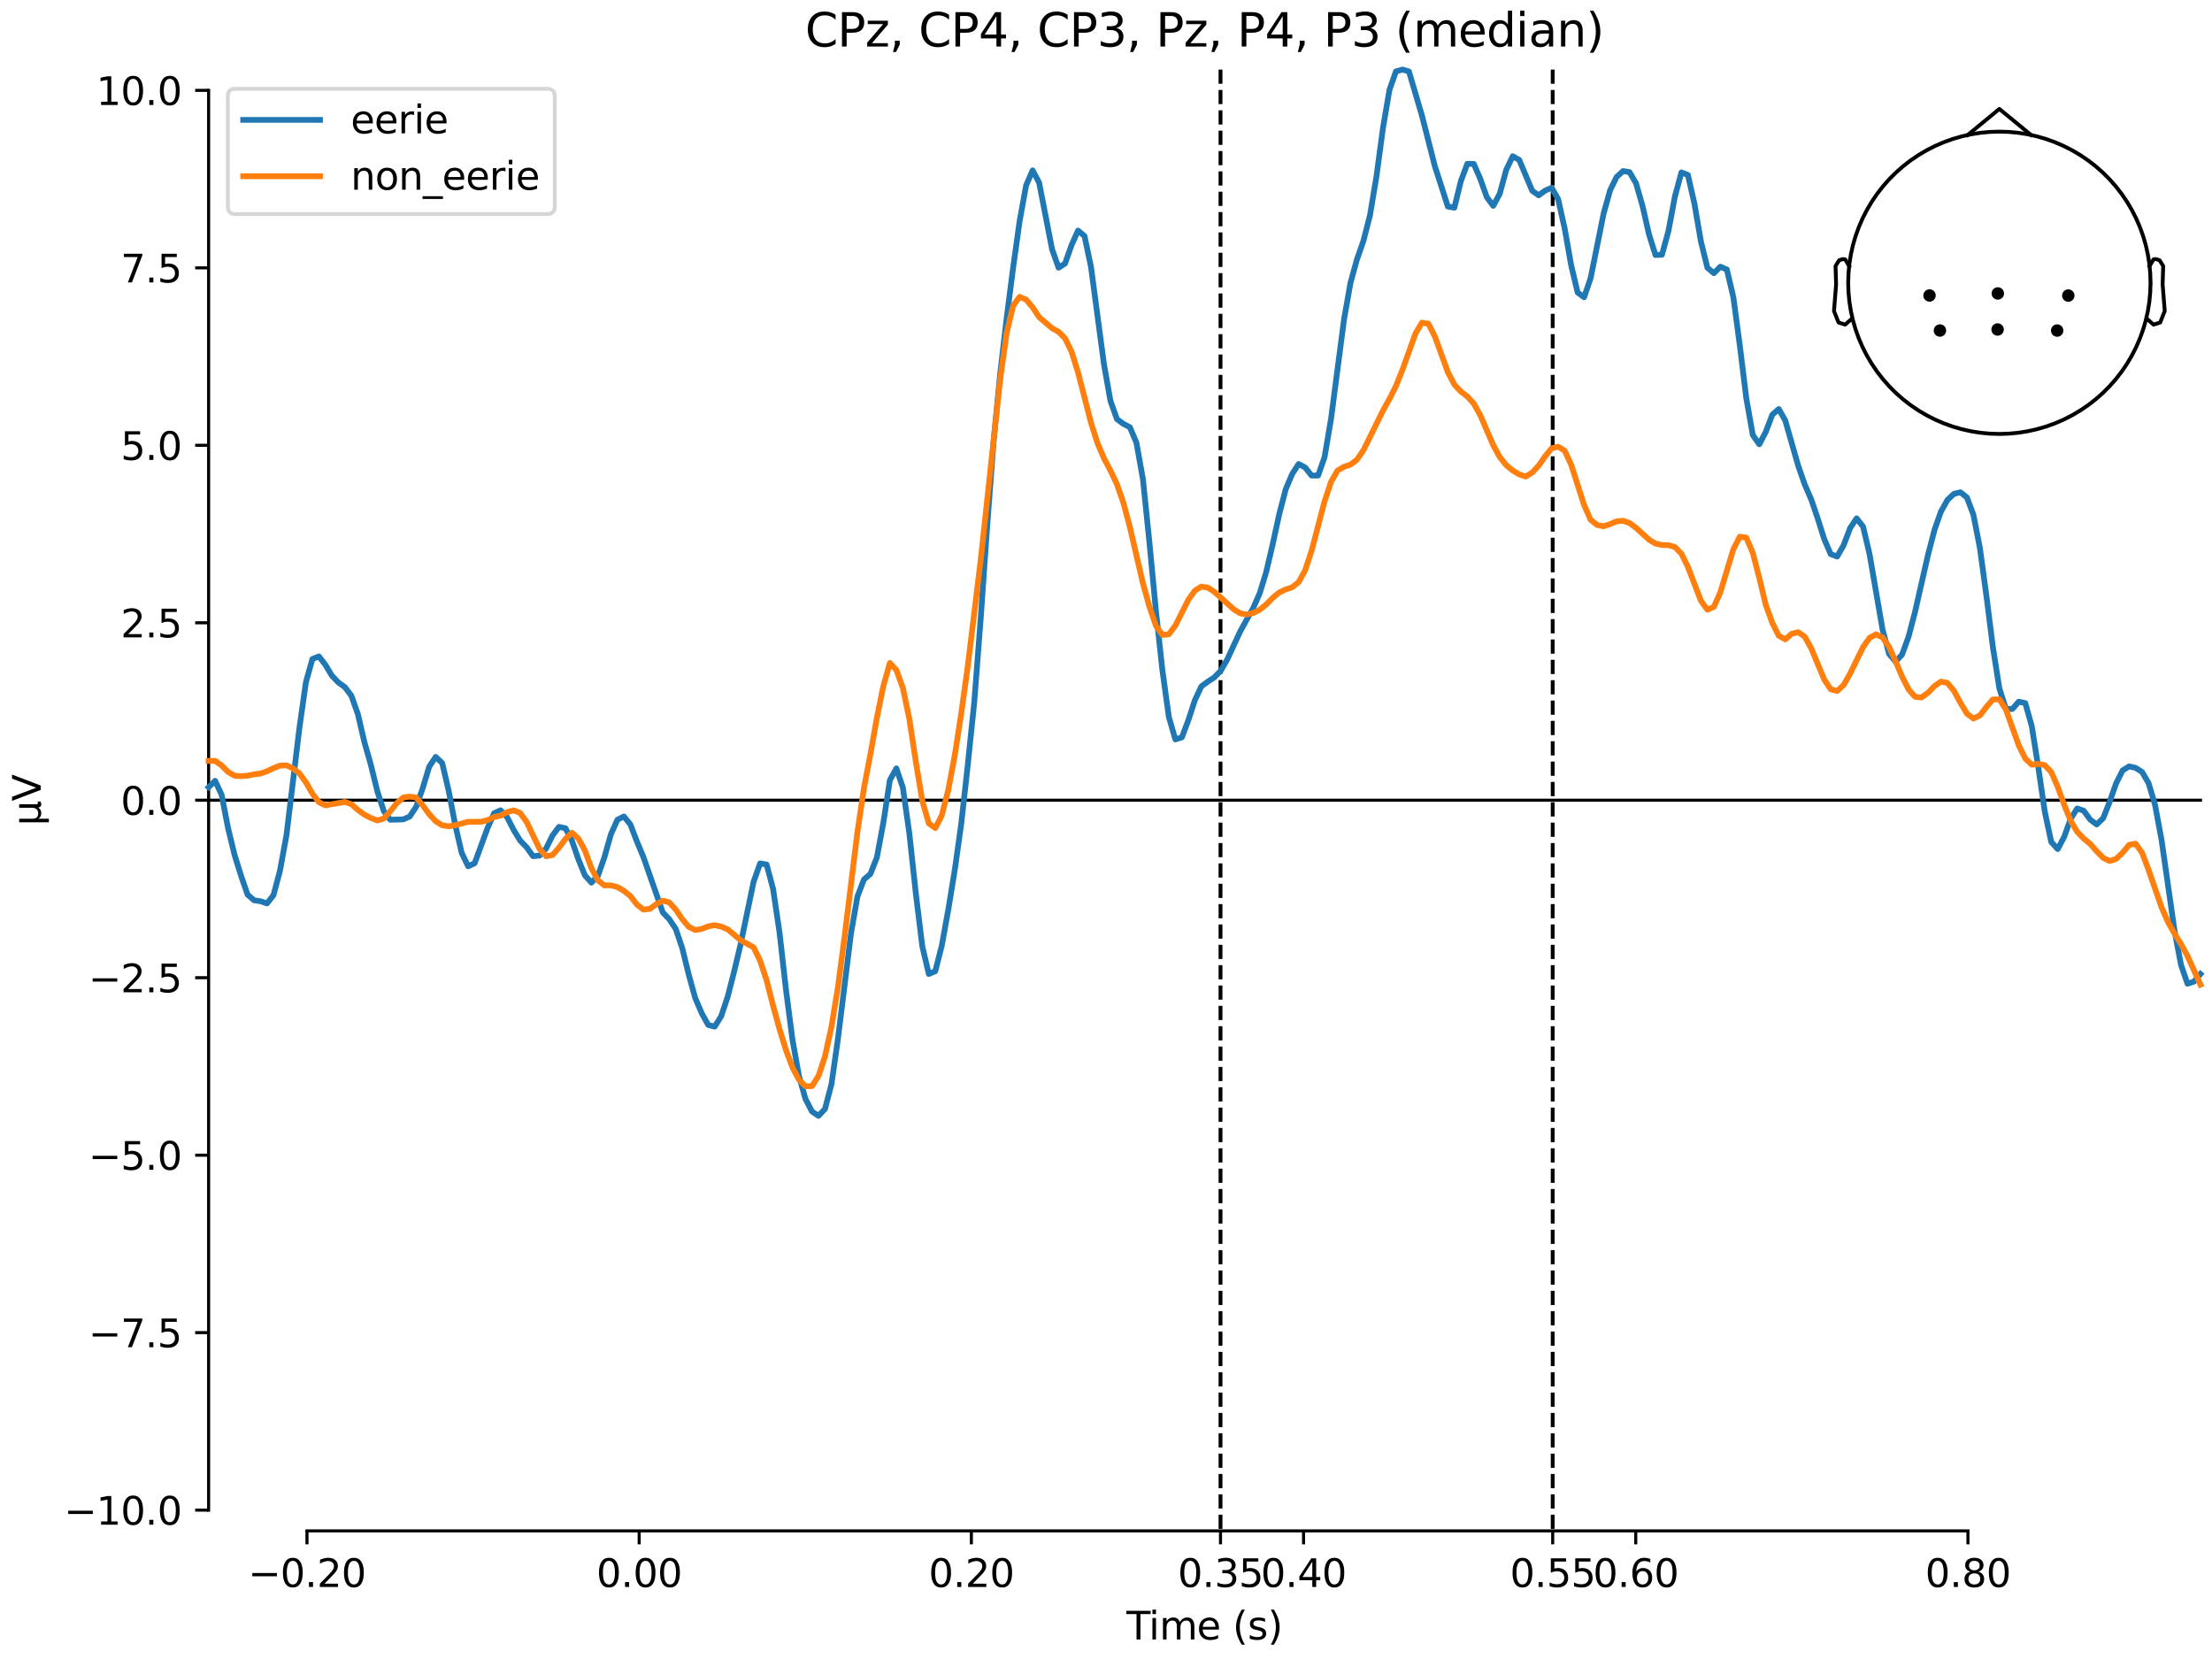 <?xml version="1.0" encoding="utf-8" standalone="no"?>
<!DOCTYPE svg PUBLIC "-//W3C//DTD SVG 1.1//EN"
  "http://www.w3.org/Graphics/SVG/1.1/DTD/svg11.dtd">
<svg xmlns:xlink="http://www.w3.org/1999/xlink" width="576pt" height="432pt" viewBox="0 0 576 432" xmlns="http://www.w3.org/2000/svg" version="1.1">
 <defs>
  <style type="text/css">*{stroke-linejoin: round; stroke-linecap: butt}</style>
 </defs>
 <g id="figure_1">
  <g id="patch_1">
   <path d="M 0 432 
L 576 432 
L 576 0 
L 0 0 
z
" style="fill: #ffffff"/>
  </g>
  <g id="axes_1">
   <g id="patch_2">
    <path d="M 54.324 398.644 
L 573 398.644 
L 573 18.118 
L 54.324 18.118 
L 54.324 398.644 
z
" style="fill: none; opacity: 0"/>
   </g>
   <g id="patch_3">
    <path d="M 54.324 393.226 
L 54.324 23.536 
" style="fill: none; stroke: #000000; stroke-width: 0.8; stroke-linejoin: miter; stroke-linecap: square"/>
   </g>
   <g id="LineCollection_1">
    <path d="M 317.818 18.118 
L 317.818 398.644 
" clip-path="url(#pedfda685ec)" style="fill: none; stroke-dasharray: 3.7,1.6; stroke-dashoffset: 0; stroke: #000000"/>
    <path d="M 404.32 18.118 
L 404.32 398.644 
" clip-path="url(#pedfda685ec)" style="fill: none; stroke-dasharray: 3.7,1.6; stroke-dashoffset: 0; stroke: #000000"/>
   </g>
   <g id="matplotlib.axis_1">
    <g id="xtick_1">
     <g id="line2d_1">
      <defs>
       <path id="md58095487a" d="M 0 0 
L 0 3.5 
" style="stroke: #000000; stroke-width: 0.8"/>
      </defs>
      <g>
       <use xlink:href="#md58095487a" x="79.936" y="398.644" style="stroke: #000000; stroke-width: 0.8"/>
      </g>
     </g>
     <g id="text_1">
      <!-- −0.20 -->
      <g transform="translate(64.614 413.242) scale(0.1 -0.1)">
       <defs>
        <path id="DejaVuSans-2212" d="M 678 2272 
L 4684 2272 
L 4684 1741 
L 678 1741 
L 678 2272 
z
" transform="scale(0.016)"/>
        <path id="DejaVuSans-30" d="M 2034 4250 
Q 1547 4250 1301 3770 
Q 1056 3291 1056 2328 
Q 1056 1369 1301 889 
Q 1547 409 2034 409 
Q 2525 409 2770 889 
Q 3016 1369 3016 2328 
Q 3016 3291 2770 3770 
Q 2525 4250 2034 4250 
z
M 2034 4750 
Q 2819 4750 3233 4129 
Q 3647 3509 3647 2328 
Q 3647 1150 3233 529 
Q 2819 -91 2034 -91 
Q 1250 -91 836 529 
Q 422 1150 422 2328 
Q 422 3509 836 4129 
Q 1250 4750 2034 4750 
z
" transform="scale(0.016)"/>
        <path id="DejaVuSans-2e" d="M 684 794 
L 1344 794 
L 1344 0 
L 684 0 
L 684 794 
z
" transform="scale(0.016)"/>
        <path id="DejaVuSans-32" d="M 1228 531 
L 3431 531 
L 3431 0 
L 469 0 
L 469 531 
Q 828 903 1448 1529 
Q 2069 2156 2228 2338 
Q 2531 2678 2651 2914 
Q 2772 3150 2772 3378 
Q 2772 3750 2511 3984 
Q 2250 4219 1831 4219 
Q 1534 4219 1204 4116 
Q 875 4013 500 3803 
L 500 4441 
Q 881 4594 1212 4672 
Q 1544 4750 1819 4750 
Q 2544 4750 2975 4387 
Q 3406 4025 3406 3419 
Q 3406 3131 3298 2873 
Q 3191 2616 2906 2266 
Q 2828 2175 2409 1742 
Q 1991 1309 1228 531 
z
" transform="scale(0.016)"/>
       </defs>
       <use xlink:href="#DejaVuSans-2212"/>
       <use xlink:href="#DejaVuSans-30" transform="translate(83.789 0)"/>
       <use xlink:href="#DejaVuSans-2e" transform="translate(147.412 0)"/>
       <use xlink:href="#DejaVuSans-32" transform="translate(179.199 0)"/>
       <use xlink:href="#DejaVuSans-30" transform="translate(242.822 0)"/>
      </g>
     </g>
    </g>
    <g id="xtick_2">
     <g id="line2d_2">
      <g>
       <use xlink:href="#md58095487a" x="166.439" y="398.644" style="stroke: #000000; stroke-width: 0.8"/>
      </g>
     </g>
     <g id="text_2">
      <!-- 0.00 -->
      <g transform="translate(155.306 413.242) scale(0.1 -0.1)">
       <use xlink:href="#DejaVuSans-30"/>
       <use xlink:href="#DejaVuSans-2e" transform="translate(63.623 0)"/>
       <use xlink:href="#DejaVuSans-30" transform="translate(95.41 0)"/>
       <use xlink:href="#DejaVuSans-30" transform="translate(159.033 0)"/>
      </g>
     </g>
    </g>
    <g id="xtick_3">
     <g id="line2d_3">
      <g>
       <use xlink:href="#md58095487a" x="252.941" y="398.644" style="stroke: #000000; stroke-width: 0.8"/>
      </g>
     </g>
     <g id="text_3">
      <!-- 0.20 -->
      <g transform="translate(241.808 413.242) scale(0.1 -0.1)">
       <use xlink:href="#DejaVuSans-30"/>
       <use xlink:href="#DejaVuSans-2e" transform="translate(63.623 0)"/>
       <use xlink:href="#DejaVuSans-32" transform="translate(95.41 0)"/>
       <use xlink:href="#DejaVuSans-30" transform="translate(159.033 0)"/>
      </g>
     </g>
    </g>
    <g id="xtick_4">
     <g id="line2d_4">
      <g>
       <use xlink:href="#md58095487a" x="317.818" y="398.644" style="stroke: #000000; stroke-width: 0.8"/>
      </g>
     </g>
     <g id="text_4">
      <!-- 0.35 -->
      <g transform="translate(306.685 413.242) scale(0.1 -0.1)">
       <defs>
        <path id="DejaVuSans-33" d="M 2597 2516 
Q 3050 2419 3304 2112 
Q 3559 1806 3559 1356 
Q 3559 666 3084 287 
Q 2609 -91 1734 -91 
Q 1441 -91 1130 -33 
Q 819 25 488 141 
L 488 750 
Q 750 597 1062 519 
Q 1375 441 1716 441 
Q 2309 441 2620 675 
Q 2931 909 2931 1356 
Q 2931 1769 2642 2001 
Q 2353 2234 1838 2234 
L 1294 2234 
L 1294 2753 
L 1863 2753 
Q 2328 2753 2575 2939 
Q 2822 3125 2822 3475 
Q 2822 3834 2567 4026 
Q 2313 4219 1838 4219 
Q 1578 4219 1281 4162 
Q 984 4106 628 3988 
L 628 4550 
Q 988 4650 1302 4700 
Q 1616 4750 1894 4750 
Q 2613 4750 3031 4423 
Q 3450 4097 3450 3541 
Q 3450 3153 3228 2886 
Q 3006 2619 2597 2516 
z
" transform="scale(0.016)"/>
        <path id="DejaVuSans-35" d="M 691 4666 
L 3169 4666 
L 3169 4134 
L 1269 4134 
L 1269 2991 
Q 1406 3038 1543 3061 
Q 1681 3084 1819 3084 
Q 2600 3084 3056 2656 
Q 3513 2228 3513 1497 
Q 3513 744 3044 326 
Q 2575 -91 1722 -91 
Q 1428 -91 1123 -41 
Q 819 9 494 109 
L 494 744 
Q 775 591 1075 516 
Q 1375 441 1709 441 
Q 2250 441 2565 725 
Q 2881 1009 2881 1497 
Q 2881 1984 2565 2268 
Q 2250 2553 1709 2553 
Q 1456 2553 1204 2497 
Q 953 2441 691 2322 
L 691 4666 
z
" transform="scale(0.016)"/>
       </defs>
       <use xlink:href="#DejaVuSans-30"/>
       <use xlink:href="#DejaVuSans-2e" transform="translate(63.623 0)"/>
       <use xlink:href="#DejaVuSans-33" transform="translate(95.41 0)"/>
       <use xlink:href="#DejaVuSans-35" transform="translate(159.033 0)"/>
      </g>
     </g>
    </g>
    <g id="xtick_5">
     <g id="line2d_5">
      <g>
       <use xlink:href="#md58095487a" x="339.443" y="398.644" style="stroke: #000000; stroke-width: 0.8"/>
      </g>
     </g>
     <g id="text_5">
      <!-- 0.40 -->
      <g transform="translate(328.311 413.242) scale(0.1 -0.1)">
       <defs>
        <path id="DejaVuSans-34" d="M 2419 4116 
L 825 1625 
L 2419 1625 
L 2419 4116 
z
M 2253 4666 
L 3047 4666 
L 3047 1625 
L 3713 1625 
L 3713 1100 
L 3047 1100 
L 3047 0 
L 2419 0 
L 2419 1100 
L 313 1100 
L 313 1709 
L 2253 4666 
z
" transform="scale(0.016)"/>
       </defs>
       <use xlink:href="#DejaVuSans-30"/>
       <use xlink:href="#DejaVuSans-2e" transform="translate(63.623 0)"/>
       <use xlink:href="#DejaVuSans-34" transform="translate(95.41 0)"/>
       <use xlink:href="#DejaVuSans-30" transform="translate(159.033 0)"/>
      </g>
     </g>
    </g>
    <g id="xtick_6">
     <g id="line2d_6">
      <g>
       <use xlink:href="#md58095487a" x="404.32" y="398.644" style="stroke: #000000; stroke-width: 0.8"/>
      </g>
     </g>
     <g id="text_6">
      <!-- 0.55 -->
      <g transform="translate(393.187 413.242) scale(0.1 -0.1)">
       <use xlink:href="#DejaVuSans-30"/>
       <use xlink:href="#DejaVuSans-2e" transform="translate(63.623 0)"/>
       <use xlink:href="#DejaVuSans-35" transform="translate(95.41 0)"/>
       <use xlink:href="#DejaVuSans-35" transform="translate(159.033 0)"/>
      </g>
     </g>
    </g>
    <g id="xtick_7">
     <g id="line2d_7">
      <g>
       <use xlink:href="#md58095487a" x="425.946" y="398.644" style="stroke: #000000; stroke-width: 0.8"/>
      </g>
     </g>
     <g id="text_7">
      <!-- 0.60 -->
      <g transform="translate(414.813 413.242) scale(0.1 -0.1)">
       <defs>
        <path id="DejaVuSans-36" d="M 2113 2584 
Q 1688 2584 1439 2293 
Q 1191 2003 1191 1497 
Q 1191 994 1439 701 
Q 1688 409 2113 409 
Q 2538 409 2786 701 
Q 3034 994 3034 1497 
Q 3034 2003 2786 2293 
Q 2538 2584 2113 2584 
z
M 3366 4563 
L 3366 3988 
Q 3128 4100 2886 4159 
Q 2644 4219 2406 4219 
Q 1781 4219 1451 3797 
Q 1122 3375 1075 2522 
Q 1259 2794 1537 2939 
Q 1816 3084 2150 3084 
Q 2853 3084 3261 2657 
Q 3669 2231 3669 1497 
Q 3669 778 3244 343 
Q 2819 -91 2113 -91 
Q 1303 -91 875 529 
Q 447 1150 447 2328 
Q 447 3434 972 4092 
Q 1497 4750 2381 4750 
Q 2619 4750 2861 4703 
Q 3103 4656 3366 4563 
z
" transform="scale(0.016)"/>
       </defs>
       <use xlink:href="#DejaVuSans-30"/>
       <use xlink:href="#DejaVuSans-2e" transform="translate(63.623 0)"/>
       <use xlink:href="#DejaVuSans-36" transform="translate(95.41 0)"/>
       <use xlink:href="#DejaVuSans-30" transform="translate(159.033 0)"/>
      </g>
     </g>
    </g>
    <g id="xtick_8">
     <g id="line2d_8">
      <g>
       <use xlink:href="#md58095487a" x="512.448" y="398.644" style="stroke: #000000; stroke-width: 0.8"/>
      </g>
     </g>
     <g id="text_8">
      <!-- 0.80 -->
      <g transform="translate(501.315 413.242) scale(0.1 -0.1)">
       <defs>
        <path id="DejaVuSans-38" d="M 2034 2216 
Q 1584 2216 1326 1975 
Q 1069 1734 1069 1313 
Q 1069 891 1326 650 
Q 1584 409 2034 409 
Q 2484 409 2743 651 
Q 3003 894 3003 1313 
Q 3003 1734 2745 1975 
Q 2488 2216 2034 2216 
z
M 1403 2484 
Q 997 2584 770 2862 
Q 544 3141 544 3541 
Q 544 4100 942 4425 
Q 1341 4750 2034 4750 
Q 2731 4750 3128 4425 
Q 3525 4100 3525 3541 
Q 3525 3141 3298 2862 
Q 3072 2584 2669 2484 
Q 3125 2378 3379 2068 
Q 3634 1759 3634 1313 
Q 3634 634 3220 271 
Q 2806 -91 2034 -91 
Q 1263 -91 848 271 
Q 434 634 434 1313 
Q 434 1759 690 2068 
Q 947 2378 1403 2484 
z
M 1172 3481 
Q 1172 3119 1398 2916 
Q 1625 2713 2034 2713 
Q 2441 2713 2670 2916 
Q 2900 3119 2900 3481 
Q 2900 3844 2670 4047 
Q 2441 4250 2034 4250 
Q 1625 4250 1398 4047 
Q 1172 3844 1172 3481 
z
" transform="scale(0.016)"/>
       </defs>
       <use xlink:href="#DejaVuSans-30"/>
       <use xlink:href="#DejaVuSans-2e" transform="translate(63.623 0)"/>
       <use xlink:href="#DejaVuSans-38" transform="translate(95.41 0)"/>
       <use xlink:href="#DejaVuSans-30" transform="translate(159.033 0)"/>
      </g>
     </g>
    </g>
    <g id="text_9">
     <!-- Time (s) -->
     <g transform="translate(293.333 426.92) scale(0.1 -0.1)">
      <defs>
       <path id="DejaVuSans-54" d="M -19 4666 
L 3928 4666 
L 3928 4134 
L 2272 4134 
L 2272 0 
L 1638 0 
L 1638 4134 
L -19 4134 
L -19 4666 
z
" transform="scale(0.016)"/>
       <path id="DejaVuSans-69" d="M 603 3500 
L 1178 3500 
L 1178 0 
L 603 0 
L 603 3500 
z
M 603 4863 
L 1178 4863 
L 1178 4134 
L 603 4134 
L 603 4863 
z
" transform="scale(0.016)"/>
       <path id="DejaVuSans-6d" d="M 3328 2828 
Q 3544 3216 3844 3400 
Q 4144 3584 4550 3584 
Q 5097 3584 5394 3201 
Q 5691 2819 5691 2113 
L 5691 0 
L 5113 0 
L 5113 2094 
Q 5113 2597 4934 2840 
Q 4756 3084 4391 3084 
Q 3944 3084 3684 2787 
Q 3425 2491 3425 1978 
L 3425 0 
L 2847 0 
L 2847 2094 
Q 2847 2600 2669 2842 
Q 2491 3084 2119 3084 
Q 1678 3084 1418 2786 
Q 1159 2488 1159 1978 
L 1159 0 
L 581 0 
L 581 3500 
L 1159 3500 
L 1159 2956 
Q 1356 3278 1631 3431 
Q 1906 3584 2284 3584 
Q 2666 3584 2933 3390 
Q 3200 3197 3328 2828 
z
" transform="scale(0.016)"/>
       <path id="DejaVuSans-65" d="M 3597 1894 
L 3597 1613 
L 953 1613 
Q 991 1019 1311 708 
Q 1631 397 2203 397 
Q 2534 397 2845 478 
Q 3156 559 3463 722 
L 3463 178 
Q 3153 47 2828 -22 
Q 2503 -91 2169 -91 
Q 1331 -91 842 396 
Q 353 884 353 1716 
Q 353 2575 817 3079 
Q 1281 3584 2069 3584 
Q 2775 3584 3186 3129 
Q 3597 2675 3597 1894 
z
M 3022 2063 
Q 3016 2534 2758 2815 
Q 2500 3097 2075 3097 
Q 1594 3097 1305 2825 
Q 1016 2553 972 2059 
L 3022 2063 
z
" transform="scale(0.016)"/>
       <path id="DejaVuSans-20" transform="scale(0.016)"/>
       <path id="DejaVuSans-28" d="M 1984 4856 
Q 1566 4138 1362 3434 
Q 1159 2731 1159 2009 
Q 1159 1288 1364 580 
Q 1569 -128 1984 -844 
L 1484 -844 
Q 1016 -109 783 600 
Q 550 1309 550 2009 
Q 550 2706 781 3412 
Q 1013 4119 1484 4856 
L 1984 4856 
z
" transform="scale(0.016)"/>
       <path id="DejaVuSans-73" d="M 2834 3397 
L 2834 2853 
Q 2591 2978 2328 3040 
Q 2066 3103 1784 3103 
Q 1356 3103 1142 2972 
Q 928 2841 928 2578 
Q 928 2378 1081 2264 
Q 1234 2150 1697 2047 
L 1894 2003 
Q 2506 1872 2764 1633 
Q 3022 1394 3022 966 
Q 3022 478 2636 193 
Q 2250 -91 1575 -91 
Q 1294 -91 989 -36 
Q 684 19 347 128 
L 347 722 
Q 666 556 975 473 
Q 1284 391 1588 391 
Q 1994 391 2212 530 
Q 2431 669 2431 922 
Q 2431 1156 2273 1281 
Q 2116 1406 1581 1522 
L 1381 1569 
Q 847 1681 609 1914 
Q 372 2147 372 2553 
Q 372 3047 722 3315 
Q 1072 3584 1716 3584 
Q 2034 3584 2315 3537 
Q 2597 3491 2834 3397 
z
" transform="scale(0.016)"/>
       <path id="DejaVuSans-29" d="M 513 4856 
L 1013 4856 
Q 1481 4119 1714 3412 
Q 1947 2706 1947 2009 
Q 1947 1309 1714 600 
Q 1481 -109 1013 -844 
L 513 -844 
Q 928 -128 1133 580 
Q 1338 1288 1338 2009 
Q 1338 2731 1133 3434 
Q 928 4138 513 4856 
z
" transform="scale(0.016)"/>
      </defs>
      <use xlink:href="#DejaVuSans-54"/>
      <use xlink:href="#DejaVuSans-69" transform="translate(57.959 0)"/>
      <use xlink:href="#DejaVuSans-6d" transform="translate(85.742 0)"/>
      <use xlink:href="#DejaVuSans-65" transform="translate(183.154 0)"/>
      <use xlink:href="#DejaVuSans-20" transform="translate(244.678 0)"/>
      <use xlink:href="#DejaVuSans-28" transform="translate(276.465 0)"/>
      <use xlink:href="#DejaVuSans-73" transform="translate(315.479 0)"/>
      <use xlink:href="#DejaVuSans-29" transform="translate(367.578 0)"/>
     </g>
    </g>
   </g>
   <g id="matplotlib.axis_2">
    <g id="ytick_1">
     <g id="line2d_9">
      <defs>
       <path id="mf1c312c340" d="M 0 0 
L -3.5 0 
" style="stroke: #000000; stroke-width: 0.8"/>
      </defs>
      <g>
       <use xlink:href="#mf1c312c340" x="54.324" y="393.226" style="stroke: #000000; stroke-width: 0.8"/>
      </g>
     </g>
     <g id="text_10">
      <!-- −10.0 -->
      <g transform="translate(16.678 397.025) scale(0.1 -0.1)">
       <defs>
        <path id="DejaVuSans-31" d="M 794 531 
L 1825 531 
L 1825 4091 
L 703 3866 
L 703 4441 
L 1819 4666 
L 2450 4666 
L 2450 531 
L 3481 531 
L 3481 0 
L 794 0 
L 794 531 
z
" transform="scale(0.016)"/>
       </defs>
       <use xlink:href="#DejaVuSans-2212"/>
       <use xlink:href="#DejaVuSans-31" transform="translate(83.789 0)"/>
       <use xlink:href="#DejaVuSans-30" transform="translate(147.412 0)"/>
       <use xlink:href="#DejaVuSans-2e" transform="translate(211.035 0)"/>
       <use xlink:href="#DejaVuSans-30" transform="translate(242.822 0)"/>
      </g>
     </g>
    </g>
    <g id="ytick_2">
     <g id="line2d_10">
      <g>
       <use xlink:href="#mf1c312c340" x="54.324" y="347.015" style="stroke: #000000; stroke-width: 0.8"/>
      </g>
     </g>
     <g id="text_11">
      <!-- −7.5 -->
      <g transform="translate(23.041 350.814) scale(0.1 -0.1)">
       <defs>
        <path id="DejaVuSans-37" d="M 525 4666 
L 3525 4666 
L 3525 4397 
L 1831 0 
L 1172 0 
L 2766 4134 
L 525 4134 
L 525 4666 
z
" transform="scale(0.016)"/>
       </defs>
       <use xlink:href="#DejaVuSans-2212"/>
       <use xlink:href="#DejaVuSans-37" transform="translate(83.789 0)"/>
       <use xlink:href="#DejaVuSans-2e" transform="translate(147.412 0)"/>
       <use xlink:href="#DejaVuSans-35" transform="translate(179.199 0)"/>
      </g>
     </g>
    </g>
    <g id="ytick_3">
     <g id="line2d_11">
      <g>
       <use xlink:href="#mf1c312c340" x="54.324" y="300.803" style="stroke: #000000; stroke-width: 0.8"/>
      </g>
     </g>
     <g id="text_12">
      <!-- −5.0 -->
      <g transform="translate(23.041 304.603) scale(0.1 -0.1)">
       <use xlink:href="#DejaVuSans-2212"/>
       <use xlink:href="#DejaVuSans-35" transform="translate(83.789 0)"/>
       <use xlink:href="#DejaVuSans-2e" transform="translate(147.412 0)"/>
       <use xlink:href="#DejaVuSans-30" transform="translate(179.199 0)"/>
      </g>
     </g>
    </g>
    <g id="ytick_4">
     <g id="line2d_12">
      <g>
       <use xlink:href="#mf1c312c340" x="54.324" y="254.592" style="stroke: #000000; stroke-width: 0.8"/>
      </g>
     </g>
     <g id="text_13">
      <!-- −2.5 -->
      <g transform="translate(23.041 258.391) scale(0.1 -0.1)">
       <use xlink:href="#DejaVuSans-2212"/>
       <use xlink:href="#DejaVuSans-32" transform="translate(83.789 0)"/>
       <use xlink:href="#DejaVuSans-2e" transform="translate(147.412 0)"/>
       <use xlink:href="#DejaVuSans-35" transform="translate(179.199 0)"/>
      </g>
     </g>
    </g>
    <g id="ytick_5">
     <g id="line2d_13">
      <g>
       <use xlink:href="#mf1c312c340" x="54.324" y="208.381" style="stroke: #000000; stroke-width: 0.8"/>
      </g>
     </g>
     <g id="text_14">
      <!-- 0.0 -->
      <g transform="translate(31.421 212.18) scale(0.1 -0.1)">
       <use xlink:href="#DejaVuSans-30"/>
       <use xlink:href="#DejaVuSans-2e" transform="translate(63.623 0)"/>
       <use xlink:href="#DejaVuSans-30" transform="translate(95.41 0)"/>
      </g>
     </g>
    </g>
    <g id="ytick_6">
     <g id="line2d_14">
      <g>
       <use xlink:href="#mf1c312c340" x="54.324" y="162.17" style="stroke: #000000; stroke-width: 0.8"/>
      </g>
     </g>
     <g id="text_15">
      <!-- 2.5 -->
      <g transform="translate(31.421 165.969) scale(0.1 -0.1)">
       <use xlink:href="#DejaVuSans-32"/>
       <use xlink:href="#DejaVuSans-2e" transform="translate(63.623 0)"/>
       <use xlink:href="#DejaVuSans-35" transform="translate(95.41 0)"/>
      </g>
     </g>
    </g>
    <g id="ytick_7">
     <g id="line2d_15">
      <g>
       <use xlink:href="#mf1c312c340" x="54.324" y="115.958" style="stroke: #000000; stroke-width: 0.8"/>
      </g>
     </g>
     <g id="text_16">
      <!-- 5.0 -->
      <g transform="translate(31.421 119.758) scale(0.1 -0.1)">
       <use xlink:href="#DejaVuSans-35"/>
       <use xlink:href="#DejaVuSans-2e" transform="translate(63.623 0)"/>
       <use xlink:href="#DejaVuSans-30" transform="translate(95.41 0)"/>
      </g>
     </g>
    </g>
    <g id="ytick_8">
     <g id="line2d_16">
      <g>
       <use xlink:href="#mf1c312c340" x="54.324" y="69.747" style="stroke: #000000; stroke-width: 0.8"/>
      </g>
     </g>
     <g id="text_17">
      <!-- 7.5 -->
      <g transform="translate(31.421 73.546) scale(0.1 -0.1)">
       <use xlink:href="#DejaVuSans-37"/>
       <use xlink:href="#DejaVuSans-2e" transform="translate(63.623 0)"/>
       <use xlink:href="#DejaVuSans-35" transform="translate(95.41 0)"/>
      </g>
     </g>
    </g>
    <g id="ytick_9">
     <g id="line2d_17">
      <g>
       <use xlink:href="#mf1c312c340" x="54.324" y="23.536" style="stroke: #000000; stroke-width: 0.8"/>
      </g>
     </g>
     <g id="text_18">
      <!-- 10.0 -->
      <g transform="translate(25.058 27.335) scale(0.1 -0.1)">
       <use xlink:href="#DejaVuSans-31"/>
       <use xlink:href="#DejaVuSans-30" transform="translate(63.623 0)"/>
       <use xlink:href="#DejaVuSans-2e" transform="translate(127.246 0)"/>
       <use xlink:href="#DejaVuSans-30" transform="translate(159.033 0)"/>
      </g>
     </g>
    </g>
    <g id="text_19">
     <!-- µV -->
     <g transform="translate(10.599 214.982) rotate(-90) scale(0.1 -0.1)">
      <defs>
       <path id="DejaVuSans-b5" d="M 544 -1331 
L 544 3500 
L 1119 3500 
L 1119 1325 
Q 1119 872 1334 640 
Q 1550 409 1972 409 
Q 2434 409 2667 671 
Q 2900 934 2900 1459 
L 2900 3500 
L 3475 3500 
L 3475 806 
Q 3475 619 3529 530 
Q 3584 441 3700 441 
Q 3728 441 3778 458 
Q 3828 475 3916 513 
L 3916 50 
Q 3788 -22 3673 -56 
Q 3559 -91 3450 -91 
Q 3234 -91 3106 31 
Q 2978 153 2931 403 
Q 2775 156 2548 32 
Q 2322 -91 2016 -91 
Q 1697 -91 1473 31 
Q 1250 153 1119 397 
L 1119 -1331 
L 544 -1331 
z
" transform="scale(0.016)"/>
       <path id="DejaVuSans-56" d="M 1831 0 
L 50 4666 
L 709 4666 
L 2188 738 
L 3669 4666 
L 4325 4666 
L 2547 0 
L 1831 0 
z
" transform="scale(0.016)"/>
      </defs>
      <use xlink:href="#DejaVuSans-b5"/>
      <use xlink:href="#DejaVuSans-56" transform="translate(63.623 0)"/>
     </g>
    </g>
   </g>
   <g id="patch_4">
    <path d="M 79.936 398.644 
L 512.448 398.644 
" style="fill: none; stroke: #000000; stroke-width: 0.8; stroke-linejoin: miter; stroke-linecap: square"/>
   </g>
   <g id="patch_5">
    <path d="M 54.324 208.381 
L 573 208.381 
" style="fill: none; stroke: #000000; stroke-width: 0.8; stroke-linejoin: miter; stroke-linecap: square"/>
   </g>
   <g id="text_20">
    <!-- CPz, CP4, CP3, Pz, P4, P3 (median) -->
    <g transform="translate(209.669 12.118) scale(0.12 -0.12)">
     <defs>
      <path id="DejaVuSans-43" d="M 4122 4306 
L 4122 3641 
Q 3803 3938 3442 4084 
Q 3081 4231 2675 4231 
Q 1875 4231 1450 3742 
Q 1025 3253 1025 2328 
Q 1025 1406 1450 917 
Q 1875 428 2675 428 
Q 3081 428 3442 575 
Q 3803 722 4122 1019 
L 4122 359 
Q 3791 134 3420 21 
Q 3050 -91 2638 -91 
Q 1578 -91 968 557 
Q 359 1206 359 2328 
Q 359 3453 968 4101 
Q 1578 4750 2638 4750 
Q 3056 4750 3426 4639 
Q 3797 4528 4122 4306 
z
" transform="scale(0.016)"/>
      <path id="DejaVuSans-50" d="M 1259 4147 
L 1259 2394 
L 2053 2394 
Q 2494 2394 2734 2622 
Q 2975 2850 2975 3272 
Q 2975 3691 2734 3919 
Q 2494 4147 2053 4147 
L 1259 4147 
z
M 628 4666 
L 2053 4666 
Q 2838 4666 3239 4311 
Q 3641 3956 3641 3272 
Q 3641 2581 3239 2228 
Q 2838 1875 2053 1875 
L 1259 1875 
L 1259 0 
L 628 0 
L 628 4666 
z
" transform="scale(0.016)"/>
      <path id="DejaVuSans-7a" d="M 353 3500 
L 3084 3500 
L 3084 2975 
L 922 459 
L 3084 459 
L 3084 0 
L 275 0 
L 275 525 
L 2438 3041 
L 353 3041 
L 353 3500 
z
" transform="scale(0.016)"/>
      <path id="DejaVuSans-2c" d="M 750 794 
L 1409 794 
L 1409 256 
L 897 -744 
L 494 -744 
L 750 256 
L 750 794 
z
" transform="scale(0.016)"/>
      <path id="DejaVuSans-64" d="M 2906 2969 
L 2906 4863 
L 3481 4863 
L 3481 0 
L 2906 0 
L 2906 525 
Q 2725 213 2448 61 
Q 2172 -91 1784 -91 
Q 1150 -91 751 415 
Q 353 922 353 1747 
Q 353 2572 751 3078 
Q 1150 3584 1784 3584 
Q 2172 3584 2448 3432 
Q 2725 3281 2906 2969 
z
M 947 1747 
Q 947 1113 1208 752 
Q 1469 391 1925 391 
Q 2381 391 2643 752 
Q 2906 1113 2906 1747 
Q 2906 2381 2643 2742 
Q 2381 3103 1925 3103 
Q 1469 3103 1208 2742 
Q 947 2381 947 1747 
z
" transform="scale(0.016)"/>
      <path id="DejaVuSans-61" d="M 2194 1759 
Q 1497 1759 1228 1600 
Q 959 1441 959 1056 
Q 959 750 1161 570 
Q 1363 391 1709 391 
Q 2188 391 2477 730 
Q 2766 1069 2766 1631 
L 2766 1759 
L 2194 1759 
z
M 3341 1997 
L 3341 0 
L 2766 0 
L 2766 531 
Q 2569 213 2275 61 
Q 1981 -91 1556 -91 
Q 1019 -91 701 211 
Q 384 513 384 1019 
Q 384 1609 779 1909 
Q 1175 2209 1959 2209 
L 2766 2209 
L 2766 2266 
Q 2766 2663 2505 2880 
Q 2244 3097 1772 3097 
Q 1472 3097 1187 3025 
Q 903 2953 641 2809 
L 641 3341 
Q 956 3463 1253 3523 
Q 1550 3584 1831 3584 
Q 2591 3584 2966 3190 
Q 3341 2797 3341 1997 
z
" transform="scale(0.016)"/>
      <path id="DejaVuSans-6e" d="M 3513 2113 
L 3513 0 
L 2938 0 
L 2938 2094 
Q 2938 2591 2744 2837 
Q 2550 3084 2163 3084 
Q 1697 3084 1428 2787 
Q 1159 2491 1159 1978 
L 1159 0 
L 581 0 
L 581 3500 
L 1159 3500 
L 1159 2956 
Q 1366 3272 1645 3428 
Q 1925 3584 2291 3584 
Q 2894 3584 3203 3211 
Q 3513 2838 3513 2113 
z
" transform="scale(0.016)"/>
     </defs>
     <use xlink:href="#DejaVuSans-43"/>
     <use xlink:href="#DejaVuSans-50" transform="translate(69.824 0)"/>
     <use xlink:href="#DejaVuSans-7a" transform="translate(130.127 0)"/>
     <use xlink:href="#DejaVuSans-2c" transform="translate(182.617 0)"/>
     <use xlink:href="#DejaVuSans-20" transform="translate(214.404 0)"/>
     <use xlink:href="#DejaVuSans-43" transform="translate(246.191 0)"/>
     <use xlink:href="#DejaVuSans-50" transform="translate(316.016 0)"/>
     <use xlink:href="#DejaVuSans-34" transform="translate(376.318 0)"/>
     <use xlink:href="#DejaVuSans-2c" transform="translate(439.941 0)"/>
     <use xlink:href="#DejaVuSans-20" transform="translate(471.729 0)"/>
     <use xlink:href="#DejaVuSans-43" transform="translate(503.516 0)"/>
     <use xlink:href="#DejaVuSans-50" transform="translate(573.34 0)"/>
     <use xlink:href="#DejaVuSans-33" transform="translate(633.643 0)"/>
     <use xlink:href="#DejaVuSans-2c" transform="translate(697.266 0)"/>
     <use xlink:href="#DejaVuSans-20" transform="translate(729.053 0)"/>
     <use xlink:href="#DejaVuSans-50" transform="translate(760.84 0)"/>
     <use xlink:href="#DejaVuSans-7a" transform="translate(821.143 0)"/>
     <use xlink:href="#DejaVuSans-2c" transform="translate(873.633 0)"/>
     <use xlink:href="#DejaVuSans-20" transform="translate(905.42 0)"/>
     <use xlink:href="#DejaVuSans-50" transform="translate(937.207 0)"/>
     <use xlink:href="#DejaVuSans-34" transform="translate(997.51 0)"/>
     <use xlink:href="#DejaVuSans-2c" transform="translate(1061.133 0)"/>
     <use xlink:href="#DejaVuSans-20" transform="translate(1092.92 0)"/>
     <use xlink:href="#DejaVuSans-50" transform="translate(1124.707 0)"/>
     <use xlink:href="#DejaVuSans-33" transform="translate(1185.01 0)"/>
     <use xlink:href="#DejaVuSans-20" transform="translate(1248.633 0)"/>
     <use xlink:href="#DejaVuSans-28" transform="translate(1280.42 0)"/>
     <use xlink:href="#DejaVuSans-6d" transform="translate(1319.434 0)"/>
     <use xlink:href="#DejaVuSans-65" transform="translate(1416.846 0)"/>
     <use xlink:href="#DejaVuSans-64" transform="translate(1478.369 0)"/>
     <use xlink:href="#DejaVuSans-69" transform="translate(1541.846 0)"/>
     <use xlink:href="#DejaVuSans-61" transform="translate(1569.629 0)"/>
     <use xlink:href="#DejaVuSans-6e" transform="translate(1630.908 0)"/>
     <use xlink:href="#DejaVuSans-29" transform="translate(1694.287 0)"/>
    </g>
   </g>
   <g id="legend_1">
    <g id="patch_6">
     <path d="M 61.324 55.753 
L 142.466 55.753 
Q 144.466 55.753 144.466 53.753 
L 144.466 25.118 
Q 144.466 23.118 142.466 23.118 
L 61.324 23.118 
Q 59.324 23.118 59.324 25.118 
L 59.324 53.753 
Q 59.324 55.753 61.324 55.753 
z
" style="fill: #ffffff; opacity: 0.8; stroke: #cccccc; stroke-linejoin: miter"/>
    </g>
    <g id="line2d_18">
     <path d="M 63.324 31.217 
L 73.324 31.217 
L 83.324 31.217 
" style="fill: none; stroke: #1f77b4; stroke-width: 1.5; stroke-linecap: square"/>
    </g>
    <g id="text_21">
     <!-- eerie -->
     <g transform="translate(91.324 34.717) scale(0.1 -0.1)">
      <defs>
       <path id="DejaVuSans-72" d="M 2631 2963 
Q 2534 3019 2420 3045 
Q 2306 3072 2169 3072 
Q 1681 3072 1420 2755 
Q 1159 2438 1159 1844 
L 1159 0 
L 581 0 
L 581 3500 
L 1159 3500 
L 1159 2956 
Q 1341 3275 1631 3429 
Q 1922 3584 2338 3584 
Q 2397 3584 2469 3576 
Q 2541 3569 2628 3553 
L 2631 2963 
z
" transform="scale(0.016)"/>
      </defs>
      <use xlink:href="#DejaVuSans-65"/>
      <use xlink:href="#DejaVuSans-65" transform="translate(61.523 0)"/>
      <use xlink:href="#DejaVuSans-72" transform="translate(123.047 0)"/>
      <use xlink:href="#DejaVuSans-69" transform="translate(164.16 0)"/>
      <use xlink:href="#DejaVuSans-65" transform="translate(191.943 0)"/>
     </g>
    </g>
    <g id="line2d_19">
     <path d="M 63.324 45.895 
L 73.324 45.895 
L 83.324 45.895 
" style="fill: none; stroke: #ff7f0e; stroke-width: 1.5; stroke-linecap: square"/>
    </g>
    <g id="text_22">
     <!-- non_eerie -->
     <g transform="translate(91.324 49.395) scale(0.1 -0.1)">
      <defs>
       <path id="DejaVuSans-6f" d="M 1959 3097 
Q 1497 3097 1228 2736 
Q 959 2375 959 1747 
Q 959 1119 1226 758 
Q 1494 397 1959 397 
Q 2419 397 2687 759 
Q 2956 1122 2956 1747 
Q 2956 2369 2687 2733 
Q 2419 3097 1959 3097 
z
M 1959 3584 
Q 2709 3584 3137 3096 
Q 3566 2609 3566 1747 
Q 3566 888 3137 398 
Q 2709 -91 1959 -91 
Q 1206 -91 779 398 
Q 353 888 353 1747 
Q 353 2609 779 3096 
Q 1206 3584 1959 3584 
z
" transform="scale(0.016)"/>
       <path id="DejaVuSans-5f" d="M 3263 -1063 
L 3263 -1509 
L -63 -1509 
L -63 -1063 
L 3263 -1063 
z
" transform="scale(0.016)"/>
      </defs>
      <use xlink:href="#DejaVuSans-6e"/>
      <use xlink:href="#DejaVuSans-6f" transform="translate(63.379 0)"/>
      <use xlink:href="#DejaVuSans-6e" transform="translate(124.561 0)"/>
      <use xlink:href="#DejaVuSans-5f" transform="translate(187.939 0)"/>
      <use xlink:href="#DejaVuSans-65" transform="translate(237.939 0)"/>
      <use xlink:href="#DejaVuSans-65" transform="translate(299.463 0)"/>
      <use xlink:href="#DejaVuSans-72" transform="translate(360.986 0)"/>
      <use xlink:href="#DejaVuSans-69" transform="translate(402.1 0)"/>
      <use xlink:href="#DejaVuSans-65" transform="translate(429.883 0)"/>
     </g>
    </g>
   </g>
   <g id="line2d_20">
    <path d="M 54.324 204.999 
L 56.013 203.321 
L 57.703 206.939 
L 59.392 215.673 
L 61.082 222.627 
L 62.771 228.045 
L 64.461 232.944 
L 66.15 234.429 
L 67.84 234.685 
L 69.529 235.25 
L 71.219 233.093 
L 72.908 226.703 
L 74.598 217.459 
L 77.977 189.489 
L 79.666 177.6 
L 81.356 171.595 
L 83.045 170.929 
L 84.735 173.12 
L 86.424 175.945 
L 88.114 177.718 
L 89.803 178.915 
L 91.493 181.168 
L 93.182 185.914 
L 94.872 193.176 
L 96.561 199.117 
L 98.251 206.047 
L 99.94 211.19 
L 101.63 213.462 
L 105.009 213.364 
L 106.698 212.618 
L 108.388 210.05 
L 110.077 205.231 
L 111.767 199.639 
L 113.456 197.093 
L 115.146 198.694 
L 116.835 205.92 
L 118.525 214.734 
L 120.214 222.063 
L 121.904 225.582 
L 123.593 224.788 
L 126.972 215.583 
L 128.662 211.769 
L 130.351 210.995 
L 132.041 212.781 
L 133.73 216.068 
L 135.42 218.856 
L 137.109 220.604 
L 138.799 222.944 
L 140.488 222.8 
L 142.178 220.984 
L 143.867 217.57 
L 145.557 215.316 
L 147.246 215.674 
L 148.936 218.938 
L 150.625 223.799 
L 152.315 227.958 
L 154.004 229.841 
L 155.694 228.081 
L 157.383 223.242 
L 159.073 217.257 
L 160.762 213.475 
L 162.452 212.601 
L 164.141 214.672 
L 165.831 219.067 
L 167.52 223.117 
L 172.589 237.591 
L 174.278 239.369 
L 175.968 241.893 
L 177.657 246.901 
L 179.347 253.794 
L 181.036 259.894 
L 182.726 263.841 
L 184.415 266.897 
L 186.105 267.334 
L 187.794 264.617 
L 189.484 259.547 
L 191.173 252.952 
L 192.863 245.845 
L 196.242 229.576 
L 197.931 224.833 
L 199.621 225.114 
L 201.31 231.485 
L 203 242.922 
L 204.689 257.92 
L 206.379 270.874 
L 208.068 280.283 
L 209.758 286.198 
L 211.447 289.441 
L 213.137 290.57 
L 214.826 288.768 
L 216.516 282.321 
L 218.205 270.457 
L 221.584 243.142 
L 223.274 233.456 
L 224.963 229.025 
L 226.653 227.563 
L 228.342 223.246 
L 230.032 214.181 
L 231.721 203.154 
L 233.411 200.086 
L 235.1 205.059 
L 236.79 216.997 
L 238.479 232.655 
L 240.169 246.436 
L 241.858 253.623 
L 243.548 252.888 
L 245.237 246.258 
L 246.927 236.91 
L 248.616 226.561 
L 250.306 214.521 
L 251.995 199.292 
L 253.685 182.998 
L 255.374 161.087 
L 257.064 136.96 
L 258.753 114.669 
L 260.443 97.351 
L 262.132 82.813 
L 263.822 69.659 
L 265.511 57.541 
L 267.201 48.269 
L 268.89 44.363 
L 270.58 47.54 
L 273.959 64.927 
L 275.648 69.707 
L 277.337 68.616 
L 279.027 63.841 
L 280.716 60.039 
L 282.406 61.473 
L 284.095 69.514 
L 287.474 94.886 
L 289.164 104.408 
L 290.853 109.14 
L 292.543 110.379 
L 294.232 111.269 
L 295.922 115.272 
L 297.611 124.762 
L 299.301 141.152 
L 300.99 158.95 
L 302.68 174.511 
L 304.369 186.706 
L 306.059 192.548 
L 307.748 192.015 
L 309.438 187.558 
L 311.127 182.366 
L 312.817 178.753 
L 314.506 177.5 
L 316.196 176.403 
L 317.885 174.646 
L 319.575 171.711 
L 322.954 164.401 
L 326.333 158.321 
L 328.022 154.495 
L 329.712 148.958 
L 331.401 141.748 
L 333.091 133.987 
L 334.78 127.45 
L 336.47 123.45 
L 338.159 120.823 
L 339.849 121.73 
L 341.538 123.84 
L 343.228 123.829 
L 344.917 119.028 
L 346.607 109.004 
L 349.986 83.158 
L 351.675 73.589 
L 353.365 67.492 
L 355.054 62.665 
L 356.744 56.039 
L 358.433 45.92 
L 360.123 33.328 
L 361.812 23.409 
L 363.502 18.59 
L 365.191 18.118 
L 366.881 18.605 
L 370.26 30.061 
L 373.639 43.298 
L 377.018 53.779 
L 378.707 54.084 
L 380.397 47.191 
L 382.086 42.658 
L 383.776 42.681 
L 385.465 46.585 
L 387.155 51.327 
L 388.844 53.599 
L 390.534 50.419 
L 392.223 44.23 
L 393.913 40.678 
L 395.602 41.646 
L 398.981 49.667 
L 400.671 50.862 
L 402.36 49.621 
L 404.05 48.888 
L 405.739 51.889 
L 407.429 59.454 
L 409.118 69.026 
L 410.808 76.154 
L 412.497 77.404 
L 414.187 72.459 
L 417.566 55.656 
L 419.255 49.587 
L 420.945 46.101 
L 422.634 44.545 
L 424.324 44.815 
L 426.013 47.706 
L 427.703 53.609 
L 429.392 61.011 
L 431.082 66.402 
L 432.771 66.337 
L 434.461 60.151 
L 436.15 51.146 
L 437.84 44.894 
L 439.529 45.559 
L 441.219 52.988 
L 442.908 62.842 
L 444.598 69.708 
L 446.287 71.14 
L 447.977 69.447 
L 449.666 70.181 
L 451.356 77.345 
L 453.045 89.959 
L 454.735 103.745 
L 456.424 113.277 
L 458.114 115.691 
L 459.803 112.461 
L 461.493 108.002 
L 463.182 106.511 
L 464.872 109.475 
L 468.251 121.287 
L 469.94 126.143 
L 471.63 130.029 
L 473.319 134.973 
L 475.009 140.336 
L 476.698 144.274 
L 478.388 144.927 
L 480.077 141.981 
L 481.767 137.508 
L 483.456 134.973 
L 485.146 137.136 
L 486.835 144.347 
L 490.214 163.937 
L 491.904 170.254 
L 493.593 172.288 
L 495.283 170.474 
L 496.972 165.835 
L 498.662 159.383 
L 502.041 144.512 
L 503.73 138.013 
L 505.42 133.198 
L 507.109 130.19 
L 508.799 128.603 
L 510.488 128.181 
L 512.178 129.542 
L 513.867 134.014 
L 515.557 142.681 
L 517.246 155.047 
L 518.936 168.47 
L 520.625 179.221 
L 522.315 184.551 
L 524.004 184.629 
L 525.694 182.715 
L 527.383 183.092 
L 529.073 189.107 
L 530.762 199.772 
L 532.452 211.321 
L 534.141 219.248 
L 535.831 221.094 
L 537.52 217.887 
L 539.21 213.192 
L 540.899 210.524 
L 542.589 211.112 
L 544.278 213.422 
L 545.968 214.69 
L 547.657 213.055 
L 549.347 208.812 
L 551.036 203.968 
L 552.726 200.612 
L 554.415 199.569 
L 556.105 199.951 
L 557.794 201.033 
L 559.484 203.926 
L 561.173 209.601 
L 562.863 218.728 
L 566.242 242.364 
L 567.931 251.261 
L 569.621 256.166 
L 571.31 255.605 
L 573 253.619 
L 573 253.619 
" style="fill: none; stroke: #1f77b4; stroke-width: 1.5; stroke-linecap: square"/>
   </g>
   <g id="line2d_21">
    <path d="M 54.324 198.128 
L 56.013 198.132 
L 57.703 199.313 
L 59.392 201.004 
L 61.082 201.997 
L 62.771 202.112 
L 64.461 201.988 
L 66.15 201.63 
L 67.84 201.429 
L 69.529 200.83 
L 71.219 200.023 
L 72.908 199.368 
L 74.598 199.291 
L 76.287 200.083 
L 77.977 201.393 
L 79.666 203.735 
L 81.356 206.678 
L 83.045 208.895 
L 84.735 209.717 
L 89.803 208.822 
L 91.493 209.41 
L 93.182 210.899 
L 94.872 212.119 
L 96.561 212.996 
L 98.251 213.65 
L 99.94 213.136 
L 101.63 211.248 
L 103.319 209.133 
L 105.009 207.679 
L 106.698 207.432 
L 108.388 207.682 
L 110.077 209.728 
L 111.767 212.008 
L 113.456 213.856 
L 115.146 214.905 
L 116.835 215.163 
L 118.525 214.893 
L 121.904 213.992 
L 125.283 213.98 
L 126.972 213.572 
L 128.662 212.748 
L 130.351 212.385 
L 132.041 211.504 
L 133.73 211.009 
L 135.42 211.682 
L 137.109 213.989 
L 140.488 221.039 
L 142.178 222.956 
L 143.867 222.656 
L 145.557 220.73 
L 147.246 218.457 
L 148.936 216.844 
L 150.625 218.375 
L 152.315 221.491 
L 154.004 226.074 
L 155.694 229.256 
L 157.383 230.547 
L 159.073 230.54 
L 160.762 230.988 
L 162.452 231.968 
L 164.141 233.316 
L 165.831 235.524 
L 167.52 236.847 
L 169.21 236.674 
L 170.899 235.451 
L 172.589 234.534 
L 174.278 234.989 
L 175.968 236.865 
L 177.657 239.349 
L 179.347 241.348 
L 181.036 242.166 
L 182.726 241.895 
L 184.415 241.228 
L 186.105 240.912 
L 187.794 241.277 
L 189.484 241.991 
L 192.863 244.838 
L 196.242 246.686 
L 197.931 250.177 
L 199.621 255.273 
L 201.31 261.893 
L 203 268.055 
L 204.689 273.513 
L 206.379 278.01 
L 208.068 281.195 
L 209.758 282.875 
L 211.447 282.825 
L 213.137 280.15 
L 214.826 275.074 
L 216.516 267.33 
L 218.205 257.014 
L 219.895 244.099 
L 223.274 216.648 
L 224.963 205.239 
L 226.653 196.371 
L 228.342 186.898 
L 230.032 178.608 
L 231.721 172.629 
L 233.411 174.472 
L 235.1 179.136 
L 236.79 187.214 
L 238.479 198.371 
L 240.169 208.555 
L 241.858 214.409 
L 243.548 215.629 
L 245.237 212.333 
L 246.927 205.673 
L 248.616 196.719 
L 250.306 185.739 
L 251.995 173.574 
L 255.374 145.815 
L 260.443 98.78 
L 262.132 86.674 
L 263.822 79.575 
L 265.511 77.297 
L 267.201 78.017 
L 268.89 80.023 
L 270.58 82.585 
L 273.959 85.481 
L 275.648 86.397 
L 277.337 88.088 
L 279.027 91.557 
L 280.716 96.977 
L 284.095 110.071 
L 285.785 115.408 
L 287.474 119.351 
L 289.164 122.545 
L 290.853 126.11 
L 292.543 130.965 
L 294.232 137.327 
L 297.611 151.882 
L 299.301 157.976 
L 300.99 162.934 
L 302.68 165.349 
L 304.369 165.159 
L 306.059 162.896 
L 309.438 156.201 
L 311.127 153.795 
L 312.817 152.759 
L 314.506 153.002 
L 316.196 154.102 
L 321.264 158.66 
L 322.954 159.717 
L 324.643 160.003 
L 326.333 159.62 
L 328.022 158.776 
L 329.712 157.408 
L 331.401 155.703 
L 333.091 154.276 
L 334.78 153.499 
L 336.47 152.931 
L 338.159 151.594 
L 339.849 148.521 
L 341.538 143.411 
L 344.917 130.539 
L 346.607 125.458 
L 348.296 122.525 
L 349.986 121.543 
L 351.675 120.971 
L 353.365 119.686 
L 355.054 117.202 
L 360.123 106.921 
L 361.812 103.88 
L 363.502 100.517 
L 365.191 96.328 
L 368.57 86.876 
L 370.26 84.028 
L 371.949 84.296 
L 373.639 87.622 
L 377.018 96.896 
L 378.707 100.144 
L 380.397 101.974 
L 382.086 103.248 
L 383.776 105.101 
L 385.465 108.134 
L 388.844 115.939 
L 390.534 119.032 
L 392.223 121.126 
L 393.913 122.519 
L 395.602 123.534 
L 397.292 124.091 
L 398.981 123.051 
L 400.671 121.241 
L 402.36 118.81 
L 404.05 116.728 
L 405.739 116.312 
L 407.429 117.358 
L 409.118 120.989 
L 412.497 131.523 
L 414.187 135.342 
L 415.876 136.702 
L 417.566 137.036 
L 419.255 136.49 
L 420.945 135.763 
L 422.634 135.605 
L 424.324 136.196 
L 426.013 137.437 
L 429.392 140.526 
L 431.082 141.545 
L 432.771 141.917 
L 434.461 141.961 
L 436.15 142.438 
L 437.84 144.205 
L 439.529 147.624 
L 442.908 156.422 
L 444.598 158.761 
L 446.287 158.031 
L 447.977 154.215 
L 451.356 143.025 
L 453.045 139.744 
L 454.735 140.021 
L 456.424 143.982 
L 458.114 150.505 
L 459.803 157.505 
L 461.493 162.169 
L 463.182 165.553 
L 464.872 166.493 
L 466.561 165.024 
L 468.251 164.622 
L 469.94 165.789 
L 471.63 168.803 
L 475.009 176.914 
L 476.698 179.469 
L 478.388 179.939 
L 480.077 178.375 
L 481.767 175.386 
L 485.146 168.484 
L 486.835 166.101 
L 488.525 165.177 
L 490.214 165.992 
L 491.904 168.48 
L 493.593 172.148 
L 495.283 176.155 
L 496.972 179.515 
L 498.662 181.443 
L 500.351 181.629 
L 502.041 180.4 
L 503.73 178.647 
L 505.42 177.49 
L 507.109 177.831 
L 508.799 179.889 
L 510.488 182.99 
L 512.178 185.828 
L 513.867 187.104 
L 515.557 186.31 
L 517.246 184.099 
L 518.936 182.127 
L 520.625 182.093 
L 522.315 184.723 
L 525.694 194.122 
L 527.383 197.534 
L 529.073 199.136 
L 530.762 198.921 
L 532.452 199.245 
L 534.141 201.063 
L 535.831 204.914 
L 537.52 209.595 
L 539.21 213.751 
L 540.899 216.607 
L 542.589 218.353 
L 544.278 219.753 
L 545.968 221.661 
L 547.657 223.383 
L 549.347 224.205 
L 551.036 223.654 
L 552.726 222.04 
L 554.415 220.007 
L 556.105 219.697 
L 557.794 222.07 
L 559.484 226.539 
L 562.863 236.269 
L 564.552 240.102 
L 566.242 243.151 
L 567.931 245.85 
L 569.621 248.946 
L 573 256.403 
L 573 256.403 
" style="fill: none; stroke: #ff7f0e; stroke-width: 1.5; stroke-linecap: square"/>
   </g>
  </g>
  <g id="axes_2">
   <g id="PathCollection_1">
    <defs>
     <path id="C0_0_5d0ebb0b50" d="M 0 1.118 
C 0.297 1.118 0.581 1 0.791 0.791 
C 1 0.581 1.118 0.297 1.118 -0 
C 1.118 -0.297 1 -0.581 0.791 -0.791 
C 0.581 -1 0.297 -1.118 0 -1.118 
C -0.297 -1.118 -0.581 -1 -0.791 -0.791 
C -1 -0.581 -1.118 -0.297 -1.118 0 
C -1.118 0.297 -1 0.581 -0.791 0.791 
C -0.581 1 -0.297 1.118 0 1.118 
z
"/>
    </defs>
    <g clip-path="url(#p5441822536)">
     <use xlink:href="#C0_0_5d0ebb0b50" x="520.228" y="76.413" style="stroke: #000000"/>
    </g>
    <g clip-path="url(#p5441822536)">
     <use xlink:href="#C0_0_5d0ebb0b50" x="538.582" y="76.964" style="stroke: #000000"/>
    </g>
    <g clip-path="url(#p5441822536)">
     <use xlink:href="#C0_0_5d0ebb0b50" x="502.447" y="76.94" style="stroke: #000000"/>
    </g>
    <g clip-path="url(#p5441822536)">
     <use xlink:href="#C0_0_5d0ebb0b50" x="505.155" y="86.067" style="stroke: #000000"/>
    </g>
    <g clip-path="url(#p5441822536)">
     <use xlink:href="#C0_0_5d0ebb0b50" x="535.682" y="86.077" style="stroke: #000000"/>
    </g>
    <g clip-path="url(#p5441822536)">
     <use xlink:href="#C0_0_5d0ebb0b50" x="520.171" y="85.8" style="stroke: #000000"/>
    </g>
   </g>
   <g id="matplotlib.axis_3"/>
   <g id="matplotlib.axis_4"/>
   <g id="line2d_22">
    <path d="M 559.993 73.636 
L 559.916 71.165 
L 559.683 68.703 
L 559.296 66.26 
L 558.757 63.847 
L 558.067 61.472 
L 557.229 59.146 
L 556.247 56.876 
L 555.124 54.673 
L 553.866 52.545 
L 552.476 50.499 
L 550.96 48.545 
L 549.325 46.69 
L 547.576 44.942 
L 545.721 43.307 
L 543.767 41.791 
L 541.722 40.401 
L 539.594 39.142 
L 537.39 38.02 
L 535.121 37.038 
L 532.794 36.2 
L 530.42 35.51 
L 528.006 34.971 
L 525.564 34.584 
L 523.102 34.351 
L 520.63 34.273 
L 518.159 34.351 
L 515.697 34.584 
L 513.255 34.971 
L 510.841 35.51 
L 508.467 36.2 
L 506.14 37.038 
L 503.871 38.02 
L 501.667 39.142 
L 499.539 40.401 
L 497.494 41.791 
L 495.54 43.307 
L 493.685 44.942 
L 491.936 46.69 
L 490.301 48.545 
L 488.785 50.499 
L 487.395 52.545 
L 486.137 54.673 
L 485.014 56.876 
L 484.032 59.146 
L 483.194 61.472 
L 482.504 63.847 
L 481.965 66.26 
L 481.578 68.703 
L 481.345 71.165 
L 481.268 73.636 
L 481.345 76.108 
L 481.578 78.57 
L 481.965 81.012 
L 482.504 83.425 
L 483.194 85.8 
L 484.032 88.127 
L 485.014 90.396 
L 486.137 92.599 
L 487.395 94.728 
L 488.785 96.773 
L 490.301 98.727 
L 491.936 100.582 
L 493.685 102.331 
L 495.54 103.966 
L 497.494 105.481 
L 499.539 106.871 
L 501.667 108.13 
L 503.871 109.253 
L 506.14 110.235 
L 508.467 111.073 
L 510.841 111.762 
L 513.255 112.302 
L 515.697 112.689 
L 518.159 112.921 
L 520.63 112.999 
L 523.102 112.921 
L 525.564 112.689 
L 528.006 112.302 
L 530.42 111.762 
L 532.794 111.073 
L 535.121 110.235 
L 537.39 109.253 
L 539.594 108.13 
L 541.722 106.871 
L 543.767 105.481 
L 545.721 103.966 
L 547.576 102.331 
L 549.325 100.582 
L 550.96 98.727 
L 552.476 96.773 
L 553.866 94.728 
L 555.124 92.599 
L 556.247 90.396 
L 557.229 88.127 
L 558.067 85.8 
L 558.757 83.425 
L 559.296 81.012 
L 559.683 78.57 
L 559.916 76.108 
L 559.993 73.636 
" style="fill: none; stroke: #000000; stroke-linecap: square"/>
   </g>
   <g id="line2d_23">
    <path d="M 512.386 35.146 
L 520.63 28.369 
L 528.875 35.146 
" style="fill: none; stroke: #000000; stroke-linecap: square"/>
   </g>
   <g id="line2d_24">
    <path d="M 481.504 69.267 
L 480.48 67.535 
L 479.851 67.472 
L 478.914 67.763 
L 477.969 69.267 
L 478.119 74.069 
L 477.567 80.973 
L 478.748 83.973 
L 480.48 84.532 
L 482.134 83.075 
" style="fill: none; stroke: #000000; stroke-linecap: square"/>
   </g>
   <g id="line2d_25">
    <path d="M 559.757 69.267 
L 560.781 67.535 
L 561.41 67.472 
L 562.347 67.763 
L 563.292 69.267 
L 563.142 74.069 
L 563.693 80.973 
L 562.513 83.973 
L 560.781 84.532 
L 559.127 83.075 
" style="fill: none; stroke: #000000; stroke-linecap: square"/>
   </g>
  </g>
 </g>
 <defs>
  <clipPath id="pedfda685ec">
   <rect x="54.324" y="18.118" width="518.676" height="380.525"/>
  </clipPath>
  <clipPath id="p5441822536">
   <rect x="473.261" y="24.137" width="94.739" height="93.093"/>
  </clipPath>
 </defs>
</svg>
